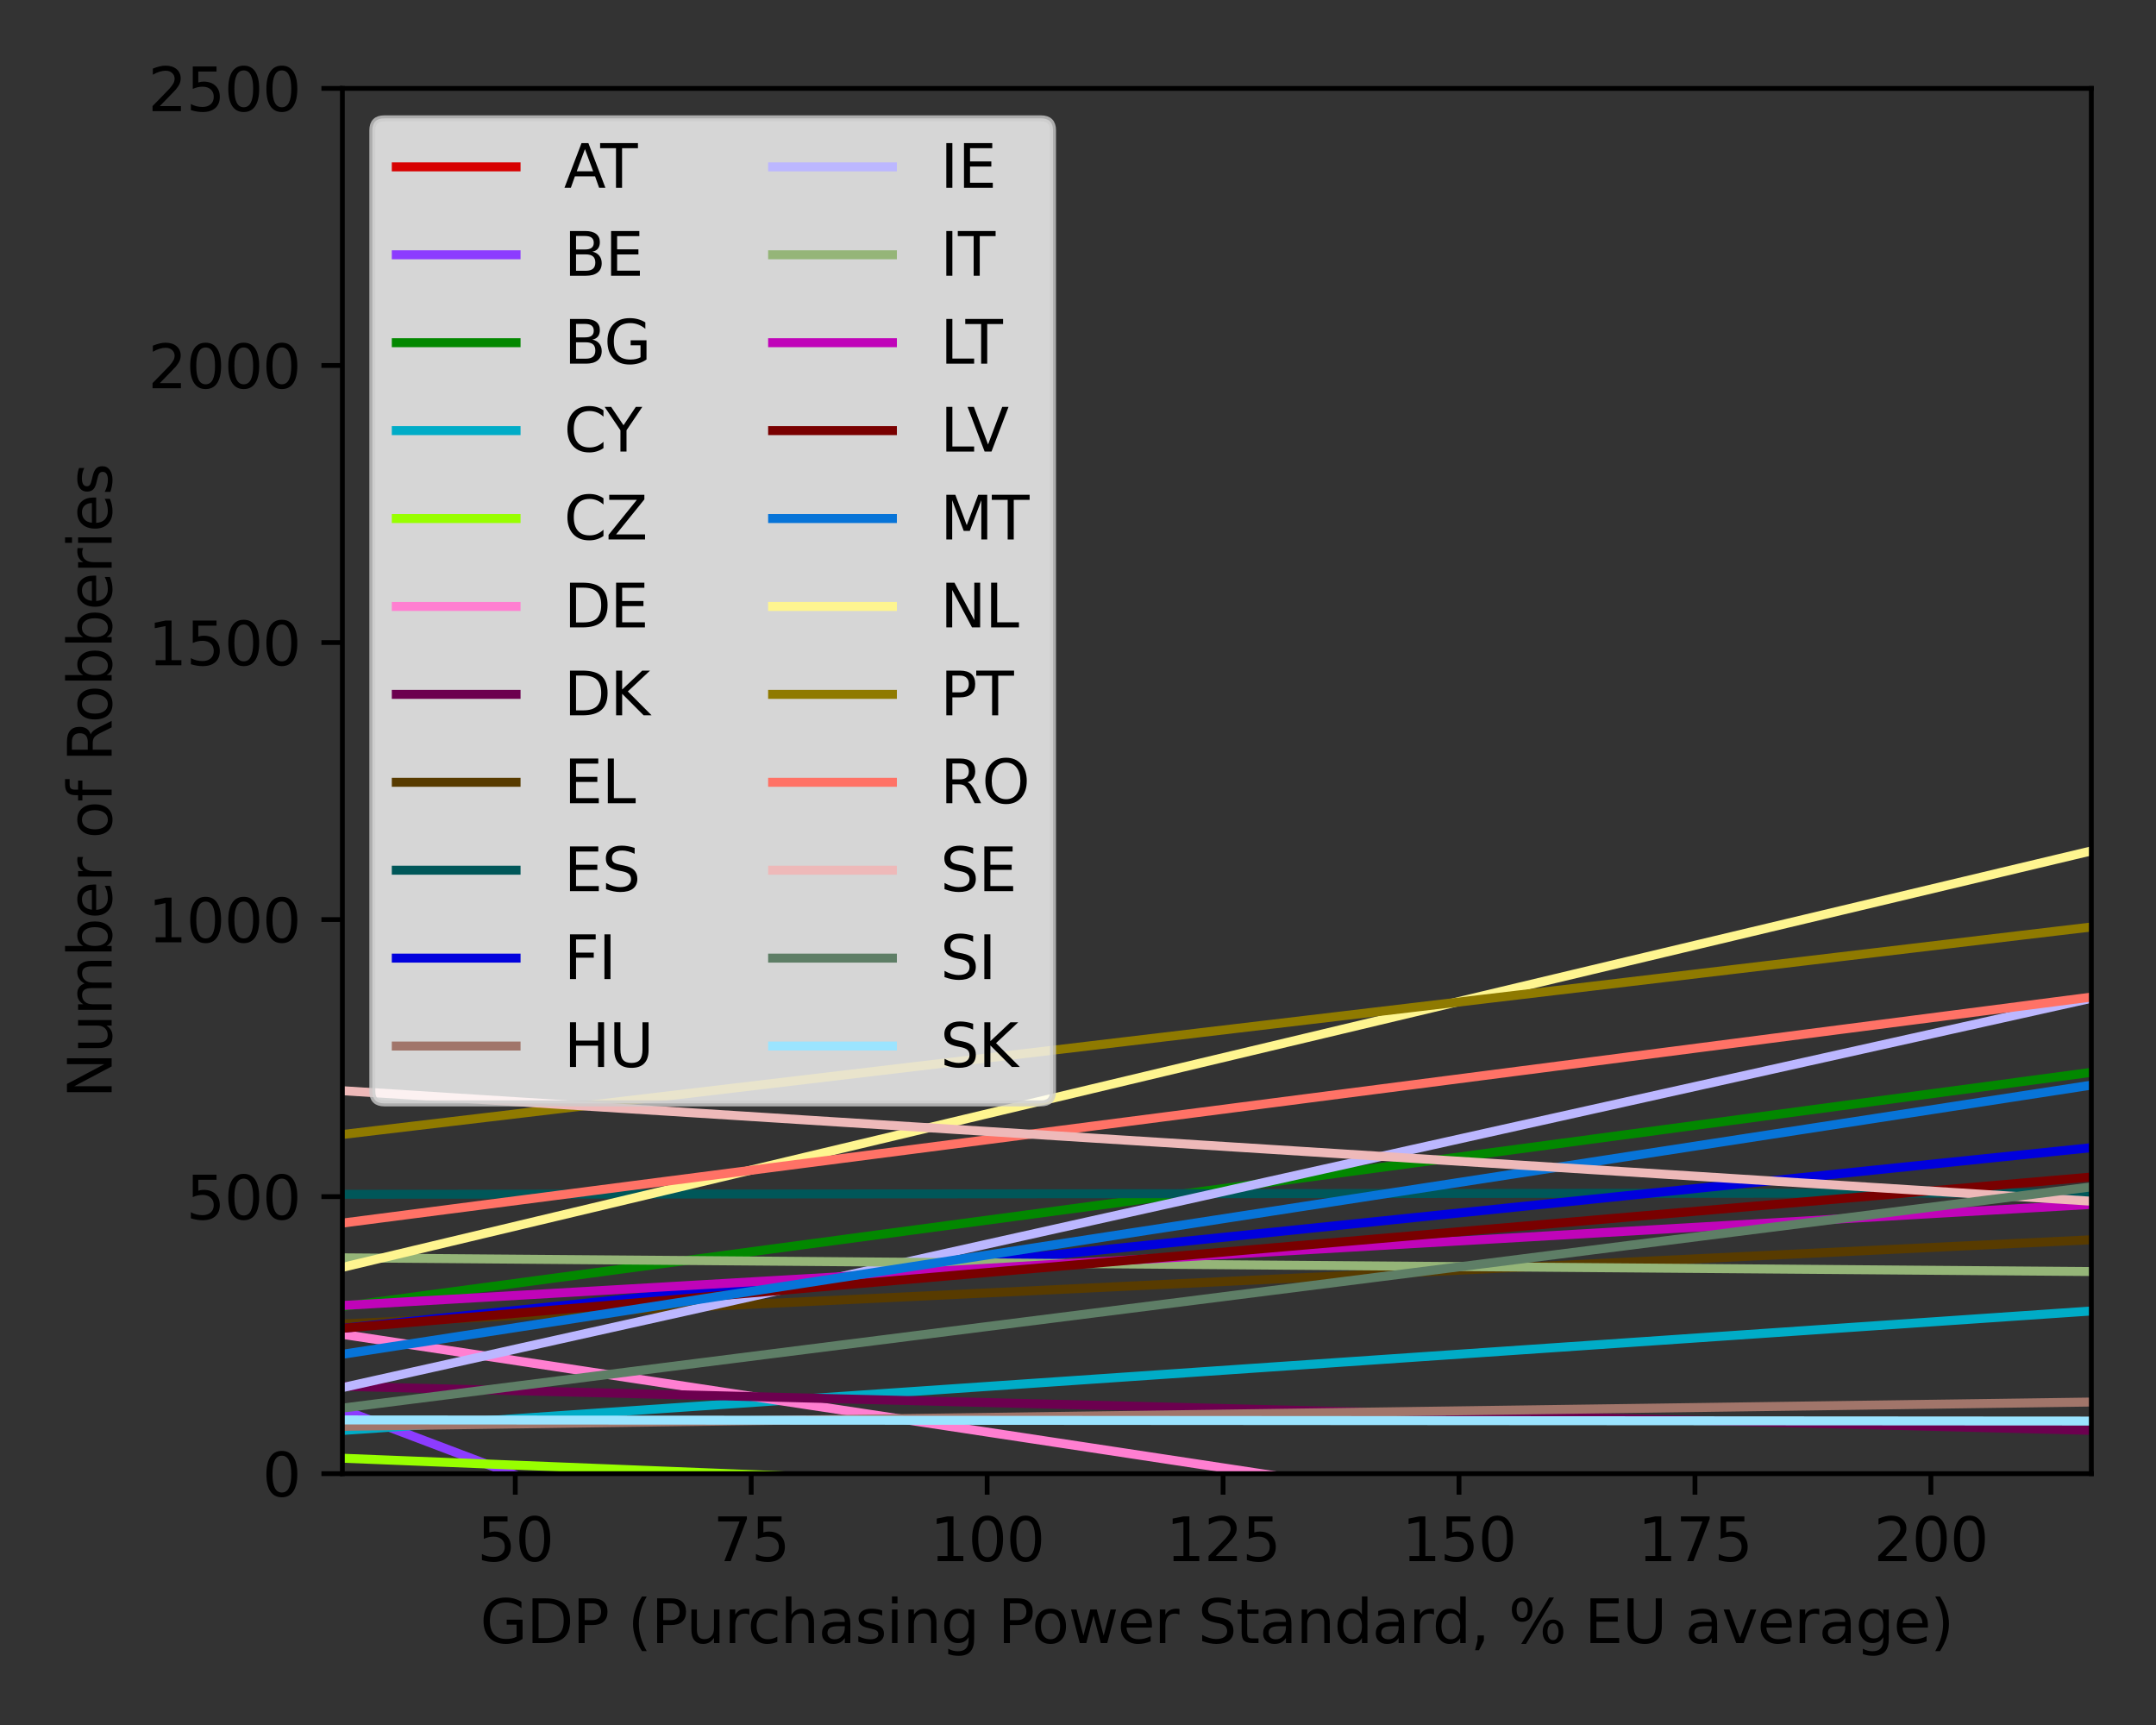 <?xml version="1.0" encoding="utf-8" standalone="no"?>
<!DOCTYPE svg PUBLIC "-//W3C//DTD SVG 1.1//EN"
  "http://www.w3.org/Graphics/SVG/1.1/DTD/svg11.dtd">
<svg xmlns:xlink="http://www.w3.org/1999/xlink" width="360pt" height="288pt" viewBox="0 0 360 288" xmlns="http://www.w3.org/2000/svg" version="1.1">
 <rect x="0" y="0" width="360" height="288" fill="#333333" stroke="none"/>
 <defs>
  <style type="text/css">*{stroke-linejoin: round; stroke-linecap: butt}</style>
 </defs>
 <g id="figure_1">
  <g id="patch_1">
   <path d="M 0 288 
L 360 288 
L 360 0 
L 0 0 
L 0 288 
z
" style="fill: none"/>
  </g>
  <g id="axes_1">
   <g id="patch_2">
    <path d="M 57.17 246.04 
L 349.2 246.04 
L 349.2 14.76 
L 57.17 14.76 
L 57.17 246.04 
z
" style="fill: none"/>
   </g>
   <g id="matplotlib.axis_1">
    <g id="xtick_1">
     <g id="line2d_1">
      <defs>
       <path id="mcbae42f9c9" d="M 0 0 
L 0 3.5 
" style="stroke: #000000; stroke-width: 0.8"/>
      </defs>
      <g>
       <use xlink:href="#mcbae42f9c9" x="86.039" y="246.04" style="stroke: #000000; stroke-width: 0.8"/>
      </g>
     </g>
     <g id="text_1">
      <!-- 50 -->
      <g transform="translate(79.676 260.638)scale(0.1 -0.1)">
       <defs>
        <path id="DejaVuSans-35" d="M 691 4666 
L 3169 4666 
L 3169 4134 
L 1269 4134 
L 1269 2991 
Q 1406 3038 1543 3061 
Q 1681 3084 1819 3084 
Q 2600 3084 3056 2656 
Q 3513 2228 3513 1497 
Q 3513 744 3044 326 
Q 2575 -91 1722 -91 
Q 1428 -91 1123 -41 
Q 819 9 494 109 
L 494 744 
Q 775 591 1075 516 
Q 1375 441 1709 441 
Q 2250 441 2565 725 
Q 2881 1009 2881 1497 
Q 2881 1984 2565 2268 
Q 2250 2553 1709 2553 
Q 1456 2553 1204 2497 
Q 953 2441 691 2322 
L 691 4666 
z
" transform="scale(0.016)"/>
        <path id="DejaVuSans-30" d="M 2034 4250 
Q 1547 4250 1301 3770 
Q 1056 3291 1056 2328 
Q 1056 1369 1301 889 
Q 1547 409 2034 409 
Q 2525 409 2770 889 
Q 3016 1369 3016 2328 
Q 3016 3291 2770 3770 
Q 2525 4250 2034 4250 
z
M 2034 4750 
Q 2819 4750 3233 4129 
Q 3647 3509 3647 2328 
Q 3647 1150 3233 529 
Q 2819 -91 2034 -91 
Q 1250 -91 836 529 
Q 422 1150 422 2328 
Q 422 3509 836 4129 
Q 1250 4750 2034 4750 
z
" transform="scale(0.016)"/>
       </defs>
       <use xlink:href="#DejaVuSans-35"/>
       <use xlink:href="#DejaVuSans-30" x="63.623"/>
      </g>
     </g>
    </g>
    <g id="xtick_2">
     <g id="line2d_2">
      <g>
       <use xlink:href="#mcbae42f9c9" x="125.434" y="246.04" style="stroke: #000000; stroke-width: 0.8"/>
      </g>
     </g>
     <g id="text_2">
      <!-- 75 -->
      <g transform="translate(119.072 260.638)scale(0.1 -0.1)">
       <defs>
        <path id="DejaVuSans-37" d="M 525 4666 
L 3525 4666 
L 3525 4397 
L 1831 0 
L 1172 0 
L 2766 4134 
L 525 4134 
L 525 4666 
z
" transform="scale(0.016)"/>
       </defs>
       <use xlink:href="#DejaVuSans-37"/>
       <use xlink:href="#DejaVuSans-35" x="63.623"/>
      </g>
     </g>
    </g>
    <g id="xtick_3">
     <g id="line2d_3">
      <g>
       <use xlink:href="#mcbae42f9c9" x="164.83" y="246.04" style="stroke: #000000; stroke-width: 0.8"/>
      </g>
     </g>
     <g id="text_3">
      <!-- 100 -->
      <g transform="translate(155.286 260.638)scale(0.1 -0.1)">
       <defs>
        <path id="DejaVuSans-31" d="M 794 531 
L 1825 531 
L 1825 4091 
L 703 3866 
L 703 4441 
L 1819 4666 
L 2450 4666 
L 2450 531 
L 3481 531 
L 3481 0 
L 794 0 
L 794 531 
z
" transform="scale(0.016)"/>
       </defs>
       <use xlink:href="#DejaVuSans-31"/>
       <use xlink:href="#DejaVuSans-30" x="63.623"/>
       <use xlink:href="#DejaVuSans-30" x="127.246"/>
      </g>
     </g>
    </g>
    <g id="xtick_4">
     <g id="line2d_4">
      <g>
       <use xlink:href="#mcbae42f9c9" x="204.225" y="246.04" style="stroke: #000000; stroke-width: 0.8"/>
      </g>
     </g>
     <g id="text_4">
      <!-- 125 -->
      <g transform="translate(194.681 260.638)scale(0.1 -0.1)">
       <defs>
        <path id="DejaVuSans-32" d="M 1228 531 
L 3431 531 
L 3431 0 
L 469 0 
L 469 531 
Q 828 903 1448 1529 
Q 2069 2156 2228 2338 
Q 2531 2678 2651 2914 
Q 2772 3150 2772 3378 
Q 2772 3750 2511 3984 
Q 2250 4219 1831 4219 
Q 1534 4219 1204 4116 
Q 875 4013 500 3803 
L 500 4441 
Q 881 4594 1212 4672 
Q 1544 4750 1819 4750 
Q 2544 4750 2975 4387 
Q 3406 4025 3406 3419 
Q 3406 3131 3298 2873 
Q 3191 2616 2906 2266 
Q 2828 2175 2409 1742 
Q 1991 1309 1228 531 
z
" transform="scale(0.016)"/>
       </defs>
       <use xlink:href="#DejaVuSans-31"/>
       <use xlink:href="#DejaVuSans-32" x="63.623"/>
       <use xlink:href="#DejaVuSans-35" x="127.246"/>
      </g>
     </g>
    </g>
    <g id="xtick_5">
     <g id="line2d_5">
      <g>
       <use xlink:href="#mcbae42f9c9" x="243.62" y="246.04" style="stroke: #000000; stroke-width: 0.8"/>
      </g>
     </g>
     <g id="text_5">
      <!-- 150 -->
      <g transform="translate(234.077 260.638)scale(0.1 -0.1)">
       <use xlink:href="#DejaVuSans-31"/>
       <use xlink:href="#DejaVuSans-35" x="63.623"/>
       <use xlink:href="#DejaVuSans-30" x="127.246"/>
      </g>
     </g>
    </g>
    <g id="xtick_6">
     <g id="line2d_6">
      <g>
       <use xlink:href="#mcbae42f9c9" x="283.016" y="246.04" style="stroke: #000000; stroke-width: 0.8"/>
      </g>
     </g>
     <g id="text_6">
      <!-- 175 -->
      <g transform="translate(273.472 260.638)scale(0.1 -0.1)">
       <use xlink:href="#DejaVuSans-31"/>
       <use xlink:href="#DejaVuSans-37" x="63.623"/>
       <use xlink:href="#DejaVuSans-35" x="127.246"/>
      </g>
     </g>
    </g>
    <g id="xtick_7">
     <g id="line2d_7">
      <g>
       <use xlink:href="#mcbae42f9c9" x="322.411" y="246.04" style="stroke: #000000; stroke-width: 0.8"/>
      </g>
     </g>
     <g id="text_7">
      <!-- 200 -->
      <g transform="translate(312.867 260.638)scale(0.1 -0.1)">
       <use xlink:href="#DejaVuSans-32"/>
       <use xlink:href="#DejaVuSans-30" x="63.623"/>
       <use xlink:href="#DejaVuSans-30" x="127.246"/>
      </g>
     </g>
    </g>
    <g id="text_8">
     <!-- GDP (Purchasing Power Standard, % EU average) -->
     <g transform="translate(80.162 274.317)scale(0.1 -0.1)">
      <defs>
       <path id="DejaVuSans-47" d="M 3809 666 
L 3809 1919 
L 2778 1919 
L 2778 2438 
L 4434 2438 
L 4434 434 
Q 4069 175 3628 42 
Q 3188 -91 2688 -91 
Q 1594 -91 976 548 
Q 359 1188 359 2328 
Q 359 3472 976 4111 
Q 1594 4750 2688 4750 
Q 3144 4750 3555 4637 
Q 3966 4525 4313 4306 
L 4313 3634 
Q 3963 3931 3569 4081 
Q 3175 4231 2741 4231 
Q 1884 4231 1454 3753 
Q 1025 3275 1025 2328 
Q 1025 1384 1454 906 
Q 1884 428 2741 428 
Q 3075 428 3337 486 
Q 3600 544 3809 666 
z
" transform="scale(0.016)"/>
       <path id="DejaVuSans-44" d="M 1259 4147 
L 1259 519 
L 2022 519 
Q 2988 519 3436 956 
Q 3884 1394 3884 2338 
Q 3884 3275 3436 3711 
Q 2988 4147 2022 4147 
L 1259 4147 
z
M 628 4666 
L 1925 4666 
Q 3281 4666 3915 4102 
Q 4550 3538 4550 2338 
Q 4550 1131 3912 565 
Q 3275 0 1925 0 
L 628 0 
L 628 4666 
z
" transform="scale(0.016)"/>
       <path id="DejaVuSans-50" d="M 1259 4147 
L 1259 2394 
L 2053 2394 
Q 2494 2394 2734 2622 
Q 2975 2850 2975 3272 
Q 2975 3691 2734 3919 
Q 2494 4147 2053 4147 
L 1259 4147 
z
M 628 4666 
L 2053 4666 
Q 2838 4666 3239 4311 
Q 3641 3956 3641 3272 
Q 3641 2581 3239 2228 
Q 2838 1875 2053 1875 
L 1259 1875 
L 1259 0 
L 628 0 
L 628 4666 
z
" transform="scale(0.016)"/>
       <path id="DejaVuSans-20" transform="scale(0.016)"/>
       <path id="DejaVuSans-28" d="M 1984 4856 
Q 1566 4138 1362 3434 
Q 1159 2731 1159 2009 
Q 1159 1288 1364 580 
Q 1569 -128 1984 -844 
L 1484 -844 
Q 1016 -109 783 600 
Q 550 1309 550 2009 
Q 550 2706 781 3412 
Q 1013 4119 1484 4856 
L 1984 4856 
z
" transform="scale(0.016)"/>
       <path id="DejaVuSans-75" d="M 544 1381 
L 544 3500 
L 1119 3500 
L 1119 1403 
Q 1119 906 1312 657 
Q 1506 409 1894 409 
Q 2359 409 2629 706 
Q 2900 1003 2900 1516 
L 2900 3500 
L 3475 3500 
L 3475 0 
L 2900 0 
L 2900 538 
Q 2691 219 2414 64 
Q 2138 -91 1772 -91 
Q 1169 -91 856 284 
Q 544 659 544 1381 
z
M 1991 3584 
L 1991 3584 
z
" transform="scale(0.016)"/>
       <path id="DejaVuSans-72" d="M 2631 2963 
Q 2534 3019 2420 3045 
Q 2306 3072 2169 3072 
Q 1681 3072 1420 2755 
Q 1159 2438 1159 1844 
L 1159 0 
L 581 0 
L 581 3500 
L 1159 3500 
L 1159 2956 
Q 1341 3275 1631 3429 
Q 1922 3584 2338 3584 
Q 2397 3584 2469 3576 
Q 2541 3569 2628 3553 
L 2631 2963 
z
" transform="scale(0.016)"/>
       <path id="DejaVuSans-63" d="M 3122 3366 
L 3122 2828 
Q 2878 2963 2633 3030 
Q 2388 3097 2138 3097 
Q 1578 3097 1268 2742 
Q 959 2388 959 1747 
Q 959 1106 1268 751 
Q 1578 397 2138 397 
Q 2388 397 2633 464 
Q 2878 531 3122 666 
L 3122 134 
Q 2881 22 2623 -34 
Q 2366 -91 2075 -91 
Q 1284 -91 818 406 
Q 353 903 353 1747 
Q 353 2603 823 3093 
Q 1294 3584 2113 3584 
Q 2378 3584 2631 3529 
Q 2884 3475 3122 3366 
z
" transform="scale(0.016)"/>
       <path id="DejaVuSans-68" d="M 3513 2113 
L 3513 0 
L 2938 0 
L 2938 2094 
Q 2938 2591 2744 2837 
Q 2550 3084 2163 3084 
Q 1697 3084 1428 2787 
Q 1159 2491 1159 1978 
L 1159 0 
L 581 0 
L 581 4863 
L 1159 4863 
L 1159 2956 
Q 1366 3272 1645 3428 
Q 1925 3584 2291 3584 
Q 2894 3584 3203 3211 
Q 3513 2838 3513 2113 
z
" transform="scale(0.016)"/>
       <path id="DejaVuSans-61" d="M 2194 1759 
Q 1497 1759 1228 1600 
Q 959 1441 959 1056 
Q 959 750 1161 570 
Q 1363 391 1709 391 
Q 2188 391 2477 730 
Q 2766 1069 2766 1631 
L 2766 1759 
L 2194 1759 
z
M 3341 1997 
L 3341 0 
L 2766 0 
L 2766 531 
Q 2569 213 2275 61 
Q 1981 -91 1556 -91 
Q 1019 -91 701 211 
Q 384 513 384 1019 
Q 384 1609 779 1909 
Q 1175 2209 1959 2209 
L 2766 2209 
L 2766 2266 
Q 2766 2663 2505 2880 
Q 2244 3097 1772 3097 
Q 1472 3097 1187 3025 
Q 903 2953 641 2809 
L 641 3341 
Q 956 3463 1253 3523 
Q 1550 3584 1831 3584 
Q 2591 3584 2966 3190 
Q 3341 2797 3341 1997 
z
" transform="scale(0.016)"/>
       <path id="DejaVuSans-73" d="M 2834 3397 
L 2834 2853 
Q 2591 2978 2328 3040 
Q 2066 3103 1784 3103 
Q 1356 3103 1142 2972 
Q 928 2841 928 2578 
Q 928 2378 1081 2264 
Q 1234 2150 1697 2047 
L 1894 2003 
Q 2506 1872 2764 1633 
Q 3022 1394 3022 966 
Q 3022 478 2636 193 
Q 2250 -91 1575 -91 
Q 1294 -91 989 -36 
Q 684 19 347 128 
L 347 722 
Q 666 556 975 473 
Q 1284 391 1588 391 
Q 1994 391 2212 530 
Q 2431 669 2431 922 
Q 2431 1156 2273 1281 
Q 2116 1406 1581 1522 
L 1381 1569 
Q 847 1681 609 1914 
Q 372 2147 372 2553 
Q 372 3047 722 3315 
Q 1072 3584 1716 3584 
Q 2034 3584 2315 3537 
Q 2597 3491 2834 3397 
z
" transform="scale(0.016)"/>
       <path id="DejaVuSans-69" d="M 603 3500 
L 1178 3500 
L 1178 0 
L 603 0 
L 603 3500 
z
M 603 4863 
L 1178 4863 
L 1178 4134 
L 603 4134 
L 603 4863 
z
" transform="scale(0.016)"/>
       <path id="DejaVuSans-6e" d="M 3513 2113 
L 3513 0 
L 2938 0 
L 2938 2094 
Q 2938 2591 2744 2837 
Q 2550 3084 2163 3084 
Q 1697 3084 1428 2787 
Q 1159 2491 1159 1978 
L 1159 0 
L 581 0 
L 581 3500 
L 1159 3500 
L 1159 2956 
Q 1366 3272 1645 3428 
Q 1925 3584 2291 3584 
Q 2894 3584 3203 3211 
Q 3513 2838 3513 2113 
z
" transform="scale(0.016)"/>
       <path id="DejaVuSans-67" d="M 2906 1791 
Q 2906 2416 2648 2759 
Q 2391 3103 1925 3103 
Q 1463 3103 1205 2759 
Q 947 2416 947 1791 
Q 947 1169 1205 825 
Q 1463 481 1925 481 
Q 2391 481 2648 825 
Q 2906 1169 2906 1791 
z
M 3481 434 
Q 3481 -459 3084 -895 
Q 2688 -1331 1869 -1331 
Q 1566 -1331 1297 -1286 
Q 1028 -1241 775 -1147 
L 775 -588 
Q 1028 -725 1275 -790 
Q 1522 -856 1778 -856 
Q 2344 -856 2625 -561 
Q 2906 -266 2906 331 
L 2906 616 
Q 2728 306 2450 153 
Q 2172 0 1784 0 
Q 1141 0 747 490 
Q 353 981 353 1791 
Q 353 2603 747 3093 
Q 1141 3584 1784 3584 
Q 2172 3584 2450 3431 
Q 2728 3278 2906 2969 
L 2906 3500 
L 3481 3500 
L 3481 434 
z
" transform="scale(0.016)"/>
       <path id="DejaVuSans-6f" d="M 1959 3097 
Q 1497 3097 1228 2736 
Q 959 2375 959 1747 
Q 959 1119 1226 758 
Q 1494 397 1959 397 
Q 2419 397 2687 759 
Q 2956 1122 2956 1747 
Q 2956 2369 2687 2733 
Q 2419 3097 1959 3097 
z
M 1959 3584 
Q 2709 3584 3137 3096 
Q 3566 2609 3566 1747 
Q 3566 888 3137 398 
Q 2709 -91 1959 -91 
Q 1206 -91 779 398 
Q 353 888 353 1747 
Q 353 2609 779 3096 
Q 1206 3584 1959 3584 
z
" transform="scale(0.016)"/>
       <path id="DejaVuSans-77" d="M 269 3500 
L 844 3500 
L 1563 769 
L 2278 3500 
L 2956 3500 
L 3675 769 
L 4391 3500 
L 4966 3500 
L 4050 0 
L 3372 0 
L 2619 2869 
L 1863 0 
L 1184 0 
L 269 3500 
z
" transform="scale(0.016)"/>
       <path id="DejaVuSans-65" d="M 3597 1894 
L 3597 1613 
L 953 1613 
Q 991 1019 1311 708 
Q 1631 397 2203 397 
Q 2534 397 2845 478 
Q 3156 559 3463 722 
L 3463 178 
Q 3153 47 2828 -22 
Q 2503 -91 2169 -91 
Q 1331 -91 842 396 
Q 353 884 353 1716 
Q 353 2575 817 3079 
Q 1281 3584 2069 3584 
Q 2775 3584 3186 3129 
Q 3597 2675 3597 1894 
z
M 3022 2063 
Q 3016 2534 2758 2815 
Q 2500 3097 2075 3097 
Q 1594 3097 1305 2825 
Q 1016 2553 972 2059 
L 3022 2063 
z
" transform="scale(0.016)"/>
       <path id="DejaVuSans-53" d="M 3425 4513 
L 3425 3897 
Q 3066 4069 2747 4153 
Q 2428 4238 2131 4238 
Q 1616 4238 1336 4038 
Q 1056 3838 1056 3469 
Q 1056 3159 1242 3001 
Q 1428 2844 1947 2747 
L 2328 2669 
Q 3034 2534 3370 2195 
Q 3706 1856 3706 1288 
Q 3706 609 3251 259 
Q 2797 -91 1919 -91 
Q 1588 -91 1214 -16 
Q 841 59 441 206 
L 441 856 
Q 825 641 1194 531 
Q 1563 422 1919 422 
Q 2459 422 2753 634 
Q 3047 847 3047 1241 
Q 3047 1584 2836 1778 
Q 2625 1972 2144 2069 
L 1759 2144 
Q 1053 2284 737 2584 
Q 422 2884 422 3419 
Q 422 4038 858 4394 
Q 1294 4750 2059 4750 
Q 2388 4750 2728 4690 
Q 3069 4631 3425 4513 
z
" transform="scale(0.016)"/>
       <path id="DejaVuSans-74" d="M 1172 4494 
L 1172 3500 
L 2356 3500 
L 2356 3053 
L 1172 3053 
L 1172 1153 
Q 1172 725 1289 603 
Q 1406 481 1766 481 
L 2356 481 
L 2356 0 
L 1766 0 
Q 1100 0 847 248 
Q 594 497 594 1153 
L 594 3053 
L 172 3053 
L 172 3500 
L 594 3500 
L 594 4494 
L 1172 4494 
z
" transform="scale(0.016)"/>
       <path id="DejaVuSans-64" d="M 2906 2969 
L 2906 4863 
L 3481 4863 
L 3481 0 
L 2906 0 
L 2906 525 
Q 2725 213 2448 61 
Q 2172 -91 1784 -91 
Q 1150 -91 751 415 
Q 353 922 353 1747 
Q 353 2572 751 3078 
Q 1150 3584 1784 3584 
Q 2172 3584 2448 3432 
Q 2725 3281 2906 2969 
z
M 947 1747 
Q 947 1113 1208 752 
Q 1469 391 1925 391 
Q 2381 391 2643 752 
Q 2906 1113 2906 1747 
Q 2906 2381 2643 2742 
Q 2381 3103 1925 3103 
Q 1469 3103 1208 2742 
Q 947 2381 947 1747 
z
" transform="scale(0.016)"/>
       <path id="DejaVuSans-2c" d="M 750 794 
L 1409 794 
L 1409 256 
L 897 -744 
L 494 -744 
L 750 256 
L 750 794 
z
" transform="scale(0.016)"/>
       <path id="DejaVuSans-25" d="M 4653 2053 
Q 4381 2053 4226 1822 
Q 4072 1591 4072 1178 
Q 4072 772 4226 539 
Q 4381 306 4653 306 
Q 4919 306 5073 539 
Q 5228 772 5228 1178 
Q 5228 1588 5073 1820 
Q 4919 2053 4653 2053 
z
M 4653 2450 
Q 5147 2450 5437 2106 
Q 5728 1763 5728 1178 
Q 5728 594 5436 251 
Q 5144 -91 4653 -91 
Q 4153 -91 3862 251 
Q 3572 594 3572 1178 
Q 3572 1766 3864 2108 
Q 4156 2450 4653 2450 
z
M 1428 4353 
Q 1159 4353 1004 4120 
Q 850 3888 850 3481 
Q 850 3069 1003 2837 
Q 1156 2606 1428 2606 
Q 1700 2606 1854 2837 
Q 2009 3069 2009 3481 
Q 2009 3884 1853 4118 
Q 1697 4353 1428 4353 
z
M 4250 4750 
L 4750 4750 
L 1831 -91 
L 1331 -91 
L 4250 4750 
z
M 1428 4750 
Q 1922 4750 2215 4408 
Q 2509 4066 2509 3481 
Q 2509 2891 2217 2550 
Q 1925 2209 1428 2209 
Q 931 2209 642 2551 
Q 353 2894 353 3481 
Q 353 4063 643 4406 
Q 934 4750 1428 4750 
z
" transform="scale(0.016)"/>
       <path id="DejaVuSans-45" d="M 628 4666 
L 3578 4666 
L 3578 4134 
L 1259 4134 
L 1259 2753 
L 3481 2753 
L 3481 2222 
L 1259 2222 
L 1259 531 
L 3634 531 
L 3634 0 
L 628 0 
L 628 4666 
z
" transform="scale(0.016)"/>
       <path id="DejaVuSans-55" d="M 556 4666 
L 1191 4666 
L 1191 1831 
Q 1191 1081 1462 751 
Q 1734 422 2344 422 
Q 2950 422 3222 751 
Q 3494 1081 3494 1831 
L 3494 4666 
L 4128 4666 
L 4128 1753 
Q 4128 841 3676 375 
Q 3225 -91 2344 -91 
Q 1459 -91 1007 375 
Q 556 841 556 1753 
L 556 4666 
z
" transform="scale(0.016)"/>
       <path id="DejaVuSans-76" d="M 191 3500 
L 800 3500 
L 1894 563 
L 2988 3500 
L 3597 3500 
L 2284 0 
L 1503 0 
L 191 3500 
z
" transform="scale(0.016)"/>
       <path id="DejaVuSans-29" d="M 513 4856 
L 1013 4856 
Q 1481 4119 1714 3412 
Q 1947 2706 1947 2009 
Q 1947 1309 1714 600 
Q 1481 -109 1013 -844 
L 513 -844 
Q 928 -128 1133 580 
Q 1338 1288 1338 2009 
Q 1338 2731 1133 3434 
Q 928 4138 513 4856 
z
" transform="scale(0.016)"/>
      </defs>
      <use xlink:href="#DejaVuSans-47"/>
      <use xlink:href="#DejaVuSans-44" x="77.49"/>
      <use xlink:href="#DejaVuSans-50" x="154.492"/>
      <use xlink:href="#DejaVuSans-20" x="214.795"/>
      <use xlink:href="#DejaVuSans-28" x="246.582"/>
      <use xlink:href="#DejaVuSans-50" x="285.596"/>
      <use xlink:href="#DejaVuSans-75" x="344.148"/>
      <use xlink:href="#DejaVuSans-72" x="407.527"/>
      <use xlink:href="#DejaVuSans-63" x="446.391"/>
      <use xlink:href="#DejaVuSans-68" x="501.371"/>
      <use xlink:href="#DejaVuSans-61" x="564.75"/>
      <use xlink:href="#DejaVuSans-73" x="626.029"/>
      <use xlink:href="#DejaVuSans-69" x="678.129"/>
      <use xlink:href="#DejaVuSans-6e" x="705.912"/>
      <use xlink:href="#DejaVuSans-67" x="769.291"/>
      <use xlink:href="#DejaVuSans-20" x="832.768"/>
      <use xlink:href="#DejaVuSans-50" x="864.555"/>
      <use xlink:href="#DejaVuSans-6f" x="921.232"/>
      <use xlink:href="#DejaVuSans-77" x="982.414"/>
      <use xlink:href="#DejaVuSans-65" x="1064.201"/>
      <use xlink:href="#DejaVuSans-72" x="1125.725"/>
      <use xlink:href="#DejaVuSans-20" x="1166.838"/>
      <use xlink:href="#DejaVuSans-53" x="1198.625"/>
      <use xlink:href="#DejaVuSans-74" x="1262.102"/>
      <use xlink:href="#DejaVuSans-61" x="1301.311"/>
      <use xlink:href="#DejaVuSans-6e" x="1362.59"/>
      <use xlink:href="#DejaVuSans-64" x="1425.969"/>
      <use xlink:href="#DejaVuSans-61" x="1489.445"/>
      <use xlink:href="#DejaVuSans-72" x="1550.725"/>
      <use xlink:href="#DejaVuSans-64" x="1590.088"/>
      <use xlink:href="#DejaVuSans-2c" x="1653.564"/>
      <use xlink:href="#DejaVuSans-20" x="1685.352"/>
      <use xlink:href="#DejaVuSans-25" x="1717.139"/>
      <use xlink:href="#DejaVuSans-20" x="1812.158"/>
      <use xlink:href="#DejaVuSans-45" x="1843.945"/>
      <use xlink:href="#DejaVuSans-55" x="1907.129"/>
      <use xlink:href="#DejaVuSans-20" x="1980.322"/>
      <use xlink:href="#DejaVuSans-61" x="2012.109"/>
      <use xlink:href="#DejaVuSans-76" x="2073.389"/>
      <use xlink:href="#DejaVuSans-65" x="2132.568"/>
      <use xlink:href="#DejaVuSans-72" x="2194.092"/>
      <use xlink:href="#DejaVuSans-61" x="2235.205"/>
      <use xlink:href="#DejaVuSans-67" x="2296.484"/>
      <use xlink:href="#DejaVuSans-65" x="2359.961"/>
      <use xlink:href="#DejaVuSans-29" x="2421.484"/>
     </g>
    </g>
   </g>
   <g id="matplotlib.axis_2">
    <g id="ytick_1">
     <g id="line2d_8">
      <defs>
       <path id="m96c9291c18" d="M 0 0 
L -3.5 0 
" style="stroke: #000000; stroke-width: 0.8"/>
      </defs>
      <g>
       <use xlink:href="#m96c9291c18" x="57.17" y="246.04" style="stroke: #000000; stroke-width: 0.8"/>
      </g>
     </g>
     <g id="text_9">
      <!-- 0 -->
      <g transform="translate(43.807 249.839)scale(0.1 -0.1)">
       <use xlink:href="#DejaVuSans-30"/>
      </g>
     </g>
    </g>
    <g id="ytick_2">
     <g id="line2d_9">
      <g>
       <use xlink:href="#m96c9291c18" x="57.17" y="199.784" style="stroke: #000000; stroke-width: 0.8"/>
      </g>
     </g>
     <g id="text_10">
      <!-- 500 -->
      <g transform="translate(31.082 203.583)scale(0.1 -0.1)">
       <use xlink:href="#DejaVuSans-35"/>
       <use xlink:href="#DejaVuSans-30" x="63.623"/>
       <use xlink:href="#DejaVuSans-30" x="127.246"/>
      </g>
     </g>
    </g>
    <g id="ytick_3">
     <g id="line2d_10">
      <g>
       <use xlink:href="#m96c9291c18" x="57.17" y="153.528" style="stroke: #000000; stroke-width: 0.8"/>
      </g>
     </g>
     <g id="text_11">
      <!-- 1000 -->
      <g transform="translate(24.72 157.327)scale(0.1 -0.1)">
       <use xlink:href="#DejaVuSans-31"/>
       <use xlink:href="#DejaVuSans-30" x="63.623"/>
       <use xlink:href="#DejaVuSans-30" x="127.246"/>
       <use xlink:href="#DejaVuSans-30" x="190.869"/>
      </g>
     </g>
    </g>
    <g id="ytick_4">
     <g id="line2d_11">
      <g>
       <use xlink:href="#m96c9291c18" x="57.17" y="107.272" style="stroke: #000000; stroke-width: 0.8"/>
      </g>
     </g>
     <g id="text_12">
      <!-- 1500 -->
      <g transform="translate(24.72 111.071)scale(0.1 -0.1)">
       <use xlink:href="#DejaVuSans-31"/>
       <use xlink:href="#DejaVuSans-35" x="63.623"/>
       <use xlink:href="#DejaVuSans-30" x="127.246"/>
       <use xlink:href="#DejaVuSans-30" x="190.869"/>
      </g>
     </g>
    </g>
    <g id="ytick_5">
     <g id="line2d_12">
      <g>
       <use xlink:href="#m96c9291c18" x="57.17" y="61.016" style="stroke: #000000; stroke-width: 0.8"/>
      </g>
     </g>
     <g id="text_13">
      <!-- 2000 -->
      <g transform="translate(24.72 64.815)scale(0.1 -0.1)">
       <use xlink:href="#DejaVuSans-32"/>
       <use xlink:href="#DejaVuSans-30" x="63.623"/>
       <use xlink:href="#DejaVuSans-30" x="127.246"/>
       <use xlink:href="#DejaVuSans-30" x="190.869"/>
      </g>
     </g>
    </g>
    <g id="ytick_6">
     <g id="line2d_13">
      <g>
       <use xlink:href="#m96c9291c18" x="57.17" y="14.76" style="stroke: #000000; stroke-width: 0.8"/>
      </g>
     </g>
     <g id="text_14">
      <!-- 2500 -->
      <g transform="translate(24.72 18.559)scale(0.1 -0.1)">
       <use xlink:href="#DejaVuSans-32"/>
       <use xlink:href="#DejaVuSans-35" x="63.623"/>
       <use xlink:href="#DejaVuSans-30" x="127.246"/>
       <use xlink:href="#DejaVuSans-30" x="190.869"/>
      </g>
     </g>
    </g>
    <g id="text_15">
     <!-- Number of Robberies -->
     <g transform="translate(18.64 183.343)rotate(-90)scale(0.1 -0.1)">
      <defs>
       <path id="DejaVuSans-4e" d="M 628 4666 
L 1478 4666 
L 3547 763 
L 3547 4666 
L 4159 4666 
L 4159 0 
L 3309 0 
L 1241 3903 
L 1241 0 
L 628 0 
L 628 4666 
z
" transform="scale(0.016)"/>
       <path id="DejaVuSans-6d" d="M 3328 2828 
Q 3544 3216 3844 3400 
Q 4144 3584 4550 3584 
Q 5097 3584 5394 3201 
Q 5691 2819 5691 2113 
L 5691 0 
L 5113 0 
L 5113 2094 
Q 5113 2597 4934 2840 
Q 4756 3084 4391 3084 
Q 3944 3084 3684 2787 
Q 3425 2491 3425 1978 
L 3425 0 
L 2847 0 
L 2847 2094 
Q 2847 2600 2669 2842 
Q 2491 3084 2119 3084 
Q 1678 3084 1418 2786 
Q 1159 2488 1159 1978 
L 1159 0 
L 581 0 
L 581 3500 
L 1159 3500 
L 1159 2956 
Q 1356 3278 1631 3431 
Q 1906 3584 2284 3584 
Q 2666 3584 2933 3390 
Q 3200 3197 3328 2828 
z
" transform="scale(0.016)"/>
       <path id="DejaVuSans-62" d="M 3116 1747 
Q 3116 2381 2855 2742 
Q 2594 3103 2138 3103 
Q 1681 3103 1420 2742 
Q 1159 2381 1159 1747 
Q 1159 1113 1420 752 
Q 1681 391 2138 391 
Q 2594 391 2855 752 
Q 3116 1113 3116 1747 
z
M 1159 2969 
Q 1341 3281 1617 3432 
Q 1894 3584 2278 3584 
Q 2916 3584 3314 3078 
Q 3713 2572 3713 1747 
Q 3713 922 3314 415 
Q 2916 -91 2278 -91 
Q 1894 -91 1617 61 
Q 1341 213 1159 525 
L 1159 0 
L 581 0 
L 581 4863 
L 1159 4863 
L 1159 2969 
z
" transform="scale(0.016)"/>
       <path id="DejaVuSans-66" d="M 2375 4863 
L 2375 4384 
L 1825 4384 
Q 1516 4384 1395 4259 
Q 1275 4134 1275 3809 
L 1275 3500 
L 2222 3500 
L 2222 3053 
L 1275 3053 
L 1275 0 
L 697 0 
L 697 3053 
L 147 3053 
L 147 3500 
L 697 3500 
L 697 3744 
Q 697 4328 969 4595 
Q 1241 4863 1831 4863 
L 2375 4863 
z
" transform="scale(0.016)"/>
       <path id="DejaVuSans-52" d="M 2841 2188 
Q 3044 2119 3236 1894 
Q 3428 1669 3622 1275 
L 4263 0 
L 3584 0 
L 2988 1197 
Q 2756 1666 2539 1819 
Q 2322 1972 1947 1972 
L 1259 1972 
L 1259 0 
L 628 0 
L 628 4666 
L 2053 4666 
Q 2853 4666 3247 4331 
Q 3641 3997 3641 3322 
Q 3641 2881 3436 2590 
Q 3231 2300 2841 2188 
z
M 1259 4147 
L 1259 2491 
L 2053 2491 
Q 2509 2491 2742 2702 
Q 2975 2913 2975 3322 
Q 2975 3731 2742 3939 
Q 2509 4147 2053 4147 
L 1259 4147 
z
" transform="scale(0.016)"/>
      </defs>
      <use xlink:href="#DejaVuSans-4e"/>
      <use xlink:href="#DejaVuSans-75" x="74.805"/>
      <use xlink:href="#DejaVuSans-6d" x="138.184"/>
      <use xlink:href="#DejaVuSans-62" x="235.596"/>
      <use xlink:href="#DejaVuSans-65" x="299.072"/>
      <use xlink:href="#DejaVuSans-72" x="360.596"/>
      <use xlink:href="#DejaVuSans-20" x="401.709"/>
      <use xlink:href="#DejaVuSans-6f" x="433.496"/>
      <use xlink:href="#DejaVuSans-66" x="494.678"/>
      <use xlink:href="#DejaVuSans-20" x="529.883"/>
      <use xlink:href="#DejaVuSans-52" x="561.67"/>
      <use xlink:href="#DejaVuSans-6f" x="626.652"/>
      <use xlink:href="#DejaVuSans-62" x="687.834"/>
      <use xlink:href="#DejaVuSans-62" x="751.311"/>
      <use xlink:href="#DejaVuSans-65" x="814.787"/>
      <use xlink:href="#DejaVuSans-72" x="876.311"/>
      <use xlink:href="#DejaVuSans-69" x="917.424"/>
      <use xlink:href="#DejaVuSans-65" x="945.207"/>
      <use xlink:href="#DejaVuSans-73" x="1006.73"/>
     </g>
    </g>
   </g>
   <g id="line2d_14">
    <path d="M 57.17 267.767 
L 63.13 267.482 
L 69.09 267.197 
L 75.049 266.911 
L 81.009 266.626 
L 86.969 266.341 
L 92.929 266.056 
L 98.889 265.771 
L 104.848 265.485 
L 110.808 265.2 
L 116.768 264.915 
L 122.728 264.63 
L 128.688 264.345 
L 134.647 264.06 
L 140.607 263.774 
L 146.567 263.489 
L 152.527 263.204 
L 158.487 262.919 
L 164.446 262.634 
L 170.406 262.348 
L 176.366 262.063 
L 182.326 261.778 
L 188.286 261.493 
L 194.245 261.208 
L 200.205 260.923 
L 206.165 260.637 
L 212.125 260.352 
L 218.084 260.067 
L 224.044 259.782 
L 230.004 259.497 
L 235.964 259.211 
L 241.924 258.926 
L 247.883 258.641 
L 253.843 258.356 
L 259.803 258.071 
L 265.763 257.786 
L 271.723 257.5 
L 277.682 257.215 
L 283.642 256.93 
L 289.602 256.645 
L 295.562 256.36 
L 301.522 256.074 
L 307.481 255.789 
L 313.441 255.504 
L 319.401 255.219 
L 325.361 254.934 
L 331.321 254.648 
L 337.28 254.363 
L 343.24 254.078 
L 349.2 253.793 
" clip-path="url(#p7c37b41a06)" style="fill: none; stroke: #d70000; stroke-width: 1.5; stroke-linecap: square"/>
   </g>
   <g id="line2d_15">
    <path d="M 57.17 235.33 
L 63.13 237.587 
L 69.09 239.844 
L 75.049 242.1 
L 81.009 244.357 
L 86.969 246.614 
L 92.929 248.871 
L 98.889 251.127 
L 104.848 253.384 
L 110.808 255.641 
L 116.768 257.897 
L 122.728 260.154 
L 128.688 262.411 
L 134.647 264.668 
L 140.607 266.924 
L 146.567 269.181 
L 152.527 271.438 
L 158.487 273.695 
L 164.446 275.951 
L 170.406 278.208 
L 176.366 280.465 
L 182.326 282.722 
L 188.286 284.978 
L 194.245 287.235 
L 198.906 289 
" clip-path="url(#p7c37b41a06)" style="fill: none; stroke: #8c3cff; stroke-width: 1.5; stroke-linecap: square"/>
   </g>
   <g id="line2d_16">
    <path d="M 57.17 218.127 
L 63.13 217.329 
L 69.09 216.531 
L 75.049 215.734 
L 81.009 214.936 
L 86.969 214.138 
L 92.929 213.34 
L 98.889 212.542 
L 104.848 211.744 
L 110.808 210.946 
L 116.768 210.149 
L 122.728 209.351 
L 128.688 208.553 
L 134.647 207.755 
L 140.607 206.957 
L 146.567 206.159 
L 152.527 205.361 
L 158.487 204.564 
L 164.446 203.766 
L 170.406 202.968 
L 176.366 202.17 
L 182.326 201.372 
L 188.286 200.574 
L 194.245 199.777 
L 200.205 198.979 
L 206.165 198.181 
L 212.125 197.383 
L 218.084 196.585 
L 224.044 195.787 
L 230.004 194.989 
L 235.964 194.192 
L 241.924 193.394 
L 247.883 192.596 
L 253.843 191.798 
L 259.803 191 
L 265.763 190.202 
L 271.723 189.405 
L 277.682 188.607 
L 283.642 187.809 
L 289.602 187.011 
L 295.562 186.213 
L 301.522 185.415 
L 307.481 184.617 
L 313.441 183.82 
L 319.401 183.022 
L 325.361 182.224 
L 331.321 181.426 
L 337.28 180.628 
L 343.24 179.83 
L 349.2 179.032 
" clip-path="url(#p7c37b41a06)" style="fill: none; stroke: #028800; stroke-width: 1.5; stroke-linecap: square"/>
   </g>
   <g id="line2d_17">
    <path d="M 57.17 238.828 
L 63.13 238.421 
L 69.09 238.014 
L 75.049 237.607 
L 81.009 237.2 
L 86.969 236.793 
L 92.929 236.385 
L 98.889 235.978 
L 104.848 235.571 
L 110.808 235.164 
L 116.768 234.757 
L 122.728 234.35 
L 128.688 233.942 
L 134.647 233.535 
L 140.607 233.128 
L 146.567 232.721 
L 152.527 232.314 
L 158.487 231.907 
L 164.446 231.499 
L 170.406 231.092 
L 176.366 230.685 
L 182.326 230.278 
L 188.286 229.871 
L 194.245 229.464 
L 200.205 229.056 
L 206.165 228.649 
L 212.125 228.242 
L 218.084 227.835 
L 224.044 227.428 
L 230.004 227.021 
L 235.964 226.613 
L 241.924 226.206 
L 247.883 225.799 
L 253.843 225.392 
L 259.803 224.985 
L 265.763 224.578 
L 271.723 224.17 
L 277.682 223.763 
L 283.642 223.356 
L 289.602 222.949 
L 295.562 222.542 
L 301.522 222.135 
L 307.481 221.727 
L 313.441 221.32 
L 319.401 220.913 
L 325.361 220.506 
L 331.321 220.099 
L 337.28 219.692 
L 343.24 219.284 
L 349.2 218.877 
" clip-path="url(#p7c37b41a06)" style="fill: none; stroke: #00acc7; stroke-width: 1.5; stroke-linecap: square"/>
   </g>
   <g id="line2d_18">
    <path d="M 57.17 243.459 
L 63.13 243.697 
L 69.09 243.936 
L 75.049 244.174 
L 81.009 244.412 
L 86.969 244.651 
L 92.929 244.889 
L 98.889 245.127 
L 104.848 245.365 
L 110.808 245.604 
L 116.768 245.842 
L 122.728 246.08 
L 128.688 246.318 
L 134.647 246.557 
L 140.607 246.795 
L 146.567 247.033 
L 152.527 247.271 
L 158.487 247.51 
L 164.446 247.748 
L 170.406 247.986 
L 176.366 248.225 
L 182.326 248.463 
L 188.286 248.701 
L 194.245 248.939 
L 200.205 249.178 
L 206.165 249.416 
L 212.125 249.654 
L 218.084 249.892 
L 224.044 250.131 
L 230.004 250.369 
L 235.964 250.607 
L 241.924 250.846 
L 247.883 251.084 
L 253.843 251.322 
L 259.803 251.56 
L 265.763 251.799 
L 271.723 252.037 
L 277.682 252.275 
L 283.642 252.513 
L 289.602 252.752 
L 295.562 252.99 
L 301.522 253.228 
L 307.481 253.466 
L 313.441 253.705 
L 319.401 253.943 
L 325.361 254.181 
L 331.321 254.42 
L 337.28 254.658 
L 343.24 254.896 
L 349.2 255.134 
" clip-path="url(#p7c37b41a06)" style="fill: none; stroke: #98ff00; stroke-width: 1.5; stroke-linecap: square"/>
   </g>
   <g id="line2d_19">
    <path d="M 57.17 222.777 
L 63.13 223.68 
L 69.09 224.584 
L 75.049 225.487 
L 81.009 226.39 
L 86.969 227.294 
L 92.929 228.197 
L 98.889 229.1 
L 104.848 230.004 
L 110.808 230.907 
L 116.768 231.81 
L 122.728 232.714 
L 128.688 233.617 
L 134.647 234.52 
L 140.607 235.424 
L 146.567 236.327 
L 152.527 237.23 
L 158.487 238.134 
L 164.446 239.037 
L 170.406 239.94 
L 176.366 240.844 
L 182.326 241.747 
L 188.286 242.65 
L 194.245 243.554 
L 200.205 244.457 
L 206.165 245.36 
L 212.125 246.264 
L 218.084 247.167 
L 224.044 248.07 
L 230.004 248.974 
L 235.964 249.877 
L 241.924 250.78 
L 247.883 251.684 
L 253.843 252.587 
L 259.803 253.49 
L 265.763 254.394 
L 271.723 255.297 
L 277.682 256.2 
L 283.642 257.104 
L 289.602 258.007 
L 295.562 258.91 
L 301.522 259.814 
L 307.481 260.717 
L 313.441 261.62 
L 319.401 262.524 
L 325.361 263.427 
L 331.321 264.33 
L 337.28 265.234 
L 343.24 266.137 
L 349.2 267.04 
" clip-path="url(#p7c37b41a06)" style="fill: none; stroke: #ff7fd1; stroke-width: 1.5; stroke-linecap: square"/>
   </g>
   <g id="line2d_20">
    <path d="M 57.17 231.454 
L 63.13 231.604 
L 69.09 231.754 
L 75.049 231.904 
L 81.009 232.054 
L 86.969 232.204 
L 92.929 232.354 
L 98.889 232.504 
L 104.848 232.654 
L 110.808 232.804 
L 116.768 232.954 
L 122.728 233.104 
L 128.688 233.254 
L 134.647 233.404 
L 140.607 233.555 
L 146.567 233.705 
L 152.527 233.855 
L 158.487 234.005 
L 164.446 234.155 
L 170.406 234.305 
L 176.366 234.455 
L 182.326 234.605 
L 188.286 234.755 
L 194.245 234.905 
L 200.205 235.055 
L 206.165 235.205 
L 212.125 235.355 
L 218.084 235.505 
L 224.044 235.655 
L 230.004 235.805 
L 235.964 235.956 
L 241.924 236.106 
L 247.883 236.256 
L 253.843 236.406 
L 259.803 236.556 
L 265.763 236.706 
L 271.723 236.856 
L 277.682 237.006 
L 283.642 237.156 
L 289.602 237.306 
L 295.562 237.456 
L 301.522 237.606 
L 307.481 237.756 
L 313.441 237.906 
L 319.401 238.056 
L 325.361 238.206 
L 331.321 238.357 
L 337.28 238.507 
L 343.24 238.657 
L 349.2 238.807 
" clip-path="url(#p7c37b41a06)" style="fill: none; stroke: #6c004f; stroke-width: 1.5; stroke-linecap: square"/>
   </g>
   <g id="line2d_21">
    <path d="M 57.17 221.043 
L 63.13 220.756 
L 69.09 220.469 
L 75.049 220.182 
L 81.009 219.896 
L 86.969 219.609 
L 92.929 219.322 
L 98.889 219.035 
L 104.848 218.749 
L 110.808 218.462 
L 116.768 218.175 
L 122.728 217.888 
L 128.688 217.601 
L 134.647 217.315 
L 140.607 217.028 
L 146.567 216.741 
L 152.527 216.454 
L 158.487 216.168 
L 164.446 215.881 
L 170.406 215.594 
L 176.366 215.307 
L 182.326 215.02 
L 188.286 214.734 
L 194.245 214.447 
L 200.205 214.16 
L 206.165 213.873 
L 212.125 213.587 
L 218.084 213.3 
L 224.044 213.013 
L 230.004 212.726 
L 235.964 212.439 
L 241.924 212.153 
L 247.883 211.866 
L 253.843 211.579 
L 259.803 211.292 
L 265.763 211.006 
L 271.723 210.719 
L 277.682 210.432 
L 283.642 210.145 
L 289.602 209.858 
L 295.562 209.572 
L 301.522 209.285 
L 307.481 208.998 
L 313.441 208.711 
L 319.401 208.425 
L 325.361 208.138 
L 331.321 207.851 
L 337.28 207.564 
L 343.24 207.277 
L 349.2 206.991 
" clip-path="url(#p7c37b41a06)" style="fill: none; stroke: #583b00; stroke-width: 1.5; stroke-linecap: square"/>
   </g>
   <g id="line2d_22">
    <path d="M 57.17 199.392 
L 63.13 199.388 
L 69.09 199.384 
L 75.049 199.38 
L 81.009 199.375 
L 86.969 199.371 
L 92.929 199.367 
L 98.889 199.362 
L 104.848 199.358 
L 110.808 199.354 
L 116.768 199.35 
L 122.728 199.345 
L 128.688 199.341 
L 134.647 199.337 
L 140.607 199.332 
L 146.567 199.328 
L 152.527 199.324 
L 158.487 199.32 
L 164.446 199.315 
L 170.406 199.311 
L 176.366 199.307 
L 182.326 199.302 
L 188.286 199.298 
L 194.245 199.294 
L 200.205 199.29 
L 206.165 199.285 
L 212.125 199.281 
L 218.084 199.277 
L 224.044 199.272 
L 230.004 199.268 
L 235.964 199.264 
L 241.924 199.26 
L 247.883 199.255 
L 253.843 199.251 
L 259.803 199.247 
L 265.763 199.242 
L 271.723 199.238 
L 277.682 199.234 
L 283.642 199.23 
L 289.602 199.225 
L 295.562 199.221 
L 301.522 199.217 
L 307.481 199.212 
L 313.441 199.208 
L 319.401 199.204 
L 325.361 199.2 
L 331.321 199.195 
L 337.28 199.191 
L 343.24 199.187 
L 349.2 199.182 
" clip-path="url(#p7c37b41a06)" style="fill: none; stroke: #005759; stroke-width: 1.5; stroke-linecap: square"/>
   </g>
   <g id="line2d_23">
    <path d="M 57.17 221.768 
L 63.13 221.153 
L 69.09 220.537 
L 75.049 219.922 
L 81.009 219.306 
L 86.969 218.691 
L 92.929 218.075 
L 98.889 217.46 
L 104.848 216.845 
L 110.808 216.229 
L 116.768 215.614 
L 122.728 214.998 
L 128.688 214.383 
L 134.647 213.767 
L 140.607 213.152 
L 146.567 212.537 
L 152.527 211.921 
L 158.487 211.306 
L 164.446 210.69 
L 170.406 210.075 
L 176.366 209.459 
L 182.326 208.844 
L 188.286 208.229 
L 194.245 207.613 
L 200.205 206.998 
L 206.165 206.382 
L 212.125 205.767 
L 218.084 205.151 
L 224.044 204.536 
L 230.004 203.92 
L 235.964 203.305 
L 241.924 202.69 
L 247.883 202.074 
L 253.843 201.459 
L 259.803 200.843 
L 265.763 200.228 
L 271.723 199.612 
L 277.682 198.997 
L 283.642 198.382 
L 289.602 197.766 
L 295.562 197.151 
L 301.522 196.535 
L 307.481 195.92 
L 313.441 195.304 
L 319.401 194.689 
L 325.361 194.074 
L 331.321 193.458 
L 337.28 192.843 
L 343.24 192.227 
L 349.2 191.612 
" clip-path="url(#p7c37b41a06)" style="fill: none; stroke: #0000dd; stroke-width: 1.5; stroke-linecap: square"/>
   </g>
   <g id="line2d_24">
    <path d="M 57.17 238.142 
L 63.13 238.059 
L 69.09 237.976 
L 75.049 237.893 
L 81.009 237.81 
L 86.969 237.727 
L 92.929 237.644 
L 98.889 237.561 
L 104.848 237.478 
L 110.808 237.396 
L 116.768 237.313 
L 122.728 237.23 
L 128.688 237.147 
L 134.647 237.064 
L 140.607 236.981 
L 146.567 236.898 
L 152.527 236.815 
L 158.487 236.732 
L 164.446 236.65 
L 170.406 236.567 
L 176.366 236.484 
L 182.326 236.401 
L 188.286 236.318 
L 194.245 236.235 
L 200.205 236.152 
L 206.165 236.069 
L 212.125 235.986 
L 218.084 235.904 
L 224.044 235.821 
L 230.004 235.738 
L 235.964 235.655 
L 241.924 235.572 
L 247.883 235.489 
L 253.843 235.406 
L 259.803 235.323 
L 265.763 235.24 
L 271.723 235.158 
L 277.682 235.075 
L 283.642 234.992 
L 289.602 234.909 
L 295.562 234.826 
L 301.522 234.743 
L 307.481 234.66 
L 313.441 234.577 
L 319.401 234.494 
L 325.361 234.412 
L 331.321 234.329 
L 337.28 234.246 
L 343.24 234.163 
L 349.2 234.08 
" clip-path="url(#p7c37b41a06)" style="fill: none; stroke: #a1756a; stroke-width: 1.5; stroke-linecap: square"/>
   </g>
   <g id="line2d_25">
    <path d="M 57.17 231.673 
L 63.13 230.347 
L 69.09 229.02 
L 75.049 227.694 
L 81.009 226.367 
L 86.969 225.04 
L 92.929 223.714 
L 98.889 222.387 
L 104.848 221.061 
L 110.808 219.734 
L 116.768 218.408 
L 122.728 217.081 
L 128.688 215.755 
L 134.647 214.428 
L 140.607 213.101 
L 146.567 211.775 
L 152.527 210.448 
L 158.487 209.122 
L 164.446 207.795 
L 170.406 206.469 
L 176.366 205.142 
L 182.326 203.816 
L 188.286 202.489 
L 194.245 201.162 
L 200.205 199.836 
L 206.165 198.509 
L 212.125 197.183 
L 218.084 195.856 
L 224.044 194.53 
L 230.004 193.203 
L 235.964 191.876 
L 241.924 190.55 
L 247.883 189.223 
L 253.843 187.897 
L 259.803 186.57 
L 265.763 185.244 
L 271.723 183.917 
L 277.682 182.591 
L 283.642 181.264 
L 289.602 179.937 
L 295.562 178.611 
L 301.522 177.284 
L 307.481 175.958 
L 313.441 174.631 
L 319.401 173.305 
L 325.361 171.978 
L 331.321 170.652 
L 337.28 169.325 
L 343.24 167.998 
L 349.2 166.672 
" clip-path="url(#p7c37b41a06)" style="fill: none; stroke: #bcb7ff; stroke-width: 1.5; stroke-linecap: square"/>
   </g>
   <g id="line2d_26">
    <path d="M 57.17 209.999 
L 63.13 210.045 
L 69.09 210.092 
L 75.049 210.139 
L 81.009 210.186 
L 86.969 210.233 
L 92.929 210.28 
L 98.889 210.326 
L 104.848 210.373 
L 110.808 210.42 
L 116.768 210.467 
L 122.728 210.514 
L 128.688 210.561 
L 134.647 210.607 
L 140.607 210.654 
L 146.567 210.701 
L 152.527 210.748 
L 158.487 210.795 
L 164.446 210.842 
L 170.406 210.888 
L 176.366 210.935 
L 182.326 210.982 
L 188.286 211.029 
L 194.245 211.076 
L 200.205 211.123 
L 206.165 211.169 
L 212.125 211.216 
L 218.084 211.263 
L 224.044 211.31 
L 230.004 211.357 
L 235.964 211.404 
L 241.924 211.45 
L 247.883 211.497 
L 253.843 211.544 
L 259.803 211.591 
L 265.763 211.638 
L 271.723 211.684 
L 277.682 211.731 
L 283.642 211.778 
L 289.602 211.825 
L 295.562 211.872 
L 301.522 211.919 
L 307.481 211.965 
L 313.441 212.012 
L 319.401 212.059 
L 325.361 212.106 
L 331.321 212.153 
L 337.28 212.2 
L 343.24 212.246 
L 349.2 212.293 
" clip-path="url(#p7c37b41a06)" style="fill: none; stroke: #95b578; stroke-width: 1.5; stroke-linecap: square"/>
   </g>
   <g id="line2d_27">
    <path d="M 57.17 217.963 
L 63.13 217.618 
L 69.09 217.274 
L 75.049 216.929 
L 81.009 216.585 
L 86.969 216.24 
L 92.929 215.896 
L 98.889 215.552 
L 104.848 215.207 
L 110.808 214.863 
L 116.768 214.518 
L 122.728 214.174 
L 128.688 213.829 
L 134.647 213.485 
L 140.607 213.14 
L 146.567 212.796 
L 152.527 212.452 
L 158.487 212.107 
L 164.446 211.763 
L 170.406 211.418 
L 176.366 211.074 
L 182.326 210.729 
L 188.286 210.385 
L 194.245 210.041 
L 200.205 209.696 
L 206.165 209.352 
L 212.125 209.007 
L 218.084 208.663 
L 224.044 208.318 
L 230.004 207.974 
L 235.964 207.629 
L 241.924 207.285 
L 247.883 206.941 
L 253.843 206.596 
L 259.803 206.252 
L 265.763 205.907 
L 271.723 205.563 
L 277.682 205.218 
L 283.642 204.874 
L 289.602 204.529 
L 295.562 204.185 
L 301.522 203.841 
L 307.481 203.496 
L 313.441 203.152 
L 319.401 202.807 
L 325.361 202.463 
L 331.321 202.118 
L 337.28 201.774 
L 343.24 201.43 
L 349.2 201.085 
" clip-path="url(#p7c37b41a06)" style="fill: none; stroke: #c004b9; stroke-width: 1.5; stroke-linecap: square"/>
   </g>
   <g id="line2d_28">
    <path d="M 57.17 221.769 
L 63.13 221.253 
L 69.09 220.738 
L 75.049 220.222 
L 81.009 219.707 
L 86.969 219.191 
L 92.929 218.676 
L 98.889 218.161 
L 104.848 217.645 
L 110.808 217.13 
L 116.768 216.614 
L 122.728 216.099 
L 128.688 215.583 
L 134.647 215.068 
L 140.607 214.552 
L 146.567 214.037 
L 152.527 213.522 
L 158.487 213.006 
L 164.446 212.491 
L 170.406 211.975 
L 176.366 211.46 
L 182.326 210.944 
L 188.286 210.429 
L 194.245 209.913 
L 200.205 209.398 
L 206.165 208.883 
L 212.125 208.367 
L 218.084 207.852 
L 224.044 207.336 
L 230.004 206.821 
L 235.964 206.305 
L 241.924 205.79 
L 247.883 205.274 
L 253.843 204.759 
L 259.803 204.244 
L 265.763 203.728 
L 271.723 203.213 
L 277.682 202.697 
L 283.642 202.182 
L 289.602 201.666 
L 295.562 201.151 
L 301.522 200.635 
L 307.481 200.12 
L 313.441 199.605 
L 319.401 199.089 
L 325.361 198.574 
L 331.321 198.058 
L 337.28 197.543 
L 343.24 197.027 
L 349.2 196.512 
" clip-path="url(#p7c37b41a06)" style="fill: none; stroke: #790000; stroke-width: 1.5; stroke-linecap: square"/>
   </g>
   <g id="line2d_29">
    <path d="M 57.17 226.108 
L 63.13 225.191 
L 69.09 224.274 
L 75.049 223.357 
L 81.009 222.439 
L 86.969 221.522 
L 92.929 220.605 
L 98.889 219.688 
L 104.848 218.771 
L 110.808 217.854 
L 116.768 216.937 
L 122.728 216.02 
L 128.688 215.103 
L 134.647 214.186 
L 140.607 213.269 
L 146.567 212.351 
L 152.527 211.434 
L 158.487 210.517 
L 164.446 209.6 
L 170.406 208.683 
L 176.366 207.766 
L 182.326 206.849 
L 188.286 205.932 
L 194.245 205.015 
L 200.205 204.098 
L 206.165 203.18 
L 212.125 202.263 
L 218.084 201.346 
L 224.044 200.429 
L 230.004 199.512 
L 235.964 198.595 
L 241.924 197.678 
L 247.883 196.761 
L 253.843 195.844 
L 259.803 194.927 
L 265.763 194.009 
L 271.723 193.092 
L 277.682 192.175 
L 283.642 191.258 
L 289.602 190.341 
L 295.562 189.424 
L 301.522 188.507 
L 307.481 187.59 
L 313.441 186.673 
L 319.401 185.756 
L 325.361 184.838 
L 331.321 183.921 
L 337.28 183.004 
L 343.24 182.087 
L 349.2 181.17 
" clip-path="url(#p7c37b41a06)" style="fill: none; stroke: #0774d8; stroke-width: 1.5; stroke-linecap: square"/>
   </g>
   <g id="line2d_30">
    <path d="M 57.17 211.595 
L 63.13 210.176 
L 69.09 208.757 
L 75.049 207.338 
L 81.009 205.919 
L 86.969 204.5 
L 92.929 203.081 
L 98.889 201.662 
L 104.848 200.243 
L 110.808 198.824 
L 116.768 197.405 
L 122.728 195.986 
L 128.688 194.567 
L 134.647 193.148 
L 140.607 191.729 
L 146.567 190.31 
L 152.527 188.891 
L 158.487 187.472 
L 164.446 186.053 
L 170.406 184.635 
L 176.366 183.216 
L 182.326 181.797 
L 188.286 180.378 
L 194.245 178.959 
L 200.205 177.54 
L 206.165 176.121 
L 212.125 174.702 
L 218.084 173.283 
L 224.044 171.864 
L 230.004 170.445 
L 235.964 169.026 
L 241.924 167.607 
L 247.883 166.188 
L 253.843 164.769 
L 259.803 163.35 
L 265.763 161.931 
L 271.723 160.512 
L 277.682 159.093 
L 283.642 157.674 
L 289.602 156.255 
L 295.562 154.836 
L 301.522 153.417 
L 307.481 151.999 
L 313.441 150.58 
L 319.401 149.161 
L 325.361 147.742 
L 331.321 146.323 
L 337.28 144.904 
L 343.24 143.485 
L 349.2 142.066 
" clip-path="url(#p7c37b41a06)" style="fill: none; stroke: #fef590; stroke-width: 1.5; stroke-linecap: square"/>
   </g>
   <g id="line2d_31">
    <path d="M 57.17 189.413 
L 63.13 188.706 
L 69.09 187.999 
L 75.049 187.291 
L 81.009 186.584 
L 86.969 185.877 
L 92.929 185.17 
L 98.889 184.463 
L 104.848 183.756 
L 110.808 183.049 
L 116.768 182.342 
L 122.728 181.635 
L 128.688 180.928 
L 134.647 180.221 
L 140.607 179.514 
L 146.567 178.807 
L 152.527 178.1 
L 158.487 177.393 
L 164.446 176.686 
L 170.406 175.979 
L 176.366 175.272 
L 182.326 174.565 
L 188.286 173.857 
L 194.245 173.15 
L 200.205 172.443 
L 206.165 171.736 
L 212.125 171.029 
L 218.084 170.322 
L 224.044 169.615 
L 230.004 168.908 
L 235.964 168.201 
L 241.924 167.494 
L 247.883 166.787 
L 253.843 166.08 
L 259.803 165.373 
L 265.763 164.666 
L 271.723 163.959 
L 277.682 163.252 
L 283.642 162.545 
L 289.602 161.838 
L 295.562 161.13 
L 301.522 160.423 
L 307.481 159.716 
L 313.441 159.009 
L 319.401 158.302 
L 325.361 157.595 
L 331.321 156.888 
L 337.28 156.181 
L 343.24 155.474 
L 349.2 154.767 
" clip-path="url(#p7c37b41a06)" style="fill: none; stroke: #8f7a00; stroke-width: 1.5; stroke-linecap: square"/>
   </g>
   <g id="line2d_32">
    <path d="M 57.17 204.202 
L 63.13 203.432 
L 69.09 202.662 
L 75.049 201.892 
L 81.009 201.121 
L 86.969 200.351 
L 92.929 199.581 
L 98.889 198.811 
L 104.848 198.041 
L 110.808 197.271 
L 116.768 196.501 
L 122.728 195.731 
L 128.688 194.961 
L 134.647 194.191 
L 140.607 193.421 
L 146.567 192.651 
L 152.527 191.88 
L 158.487 191.11 
L 164.446 190.34 
L 170.406 189.57 
L 176.366 188.8 
L 182.326 188.03 
L 188.286 187.26 
L 194.245 186.49 
L 200.205 185.72 
L 206.165 184.95 
L 212.125 184.18 
L 218.084 183.41 
L 224.044 182.639 
L 230.004 181.869 
L 235.964 181.099 
L 241.924 180.329 
L 247.883 179.559 
L 253.843 178.789 
L 259.803 178.019 
L 265.763 177.249 
L 271.723 176.479 
L 277.682 175.709 
L 283.642 174.939 
L 289.602 174.169 
L 295.562 173.398 
L 301.522 172.628 
L 307.481 171.858 
L 313.441 171.088 
L 319.401 170.318 
L 325.361 169.548 
L 331.321 168.778 
L 337.28 168.008 
L 343.24 167.238 
L 349.2 166.468 
" clip-path="url(#p7c37b41a06)" style="fill: none; stroke: #ff7266; stroke-width: 1.5; stroke-linecap: square"/>
   </g>
   <g id="line2d_33">
    <path d="M 57.17 182.099 
L 63.13 182.476 
L 69.09 182.852 
L 75.049 183.229 
L 81.009 183.605 
L 86.969 183.982 
L 92.929 184.358 
L 98.889 184.735 
L 104.848 185.111 
L 110.808 185.488 
L 116.768 185.864 
L 122.728 186.241 
L 128.688 186.617 
L 134.647 186.994 
L 140.607 187.37 
L 146.567 187.747 
L 152.527 188.123 
L 158.487 188.5 
L 164.446 188.876 
L 170.406 189.253 
L 176.366 189.629 
L 182.326 190.006 
L 188.286 190.382 
L 194.245 190.759 
L 200.205 191.135 
L 206.165 191.512 
L 212.125 191.888 
L 218.084 192.265 
L 224.044 192.641 
L 230.004 193.018 
L 235.964 193.394 
L 241.924 193.771 
L 247.883 194.147 
L 253.843 194.524 
L 259.803 194.9 
L 265.763 195.277 
L 271.723 195.653 
L 277.682 196.03 
L 283.642 196.406 
L 289.602 196.783 
L 295.562 197.159 
L 301.522 197.536 
L 307.481 197.912 
L 313.441 198.289 
L 319.401 198.665 
L 325.361 199.042 
L 331.321 199.418 
L 337.28 199.795 
L 343.24 200.171 
L 349.2 200.548 
" clip-path="url(#p7c37b41a06)" style="fill: none; stroke: #eeb9b9; stroke-width: 1.5; stroke-linecap: square"/>
   </g>
   <g id="line2d_34">
    <path d="M 57.17 235.09 
L 63.13 234.336 
L 69.09 233.582 
L 75.049 232.829 
L 81.009 232.075 
L 86.969 231.321 
L 92.929 230.568 
L 98.889 229.814 
L 104.848 229.06 
L 110.808 228.306 
L 116.768 227.553 
L 122.728 226.799 
L 128.688 226.045 
L 134.647 225.292 
L 140.607 224.538 
L 146.567 223.784 
L 152.527 223.03 
L 158.487 222.277 
L 164.446 221.523 
L 170.406 220.769 
L 176.366 220.016 
L 182.326 219.262 
L 188.286 218.508 
L 194.245 217.755 
L 200.205 217.001 
L 206.165 216.247 
L 212.125 215.493 
L 218.084 214.74 
L 224.044 213.986 
L 230.004 213.232 
L 235.964 212.479 
L 241.924 211.725 
L 247.883 210.971 
L 253.843 210.218 
L 259.803 209.464 
L 265.763 208.71 
L 271.723 207.956 
L 277.682 207.203 
L 283.642 206.449 
L 289.602 205.695 
L 295.562 204.942 
L 301.522 204.188 
L 307.481 203.434 
L 313.441 202.681 
L 319.401 201.927 
L 325.361 201.173 
L 331.321 200.419 
L 337.28 199.666 
L 343.24 198.912 
L 349.2 198.158 
" clip-path="url(#p7c37b41a06)" style="fill: none; stroke: #5e7e66; stroke-width: 1.5; stroke-linecap: square"/>
   </g>
   <g id="line2d_35">
    <path d="M 57.17 237.067 
L 63.13 237.07 
L 69.09 237.074 
L 75.049 237.078 
L 81.009 237.082 
L 86.969 237.086 
L 92.929 237.089 
L 98.889 237.093 
L 104.848 237.097 
L 110.808 237.101 
L 116.768 237.104 
L 122.728 237.108 
L 128.688 237.112 
L 134.647 237.116 
L 140.607 237.12 
L 146.567 237.123 
L 152.527 237.127 
L 158.487 237.131 
L 164.446 237.135 
L 170.406 237.139 
L 176.366 237.142 
L 182.326 237.146 
L 188.286 237.15 
L 194.245 237.154 
L 200.205 237.158 
L 206.165 237.161 
L 212.125 237.165 
L 218.084 237.169 
L 224.044 237.173 
L 230.004 237.176 
L 235.964 237.18 
L 241.924 237.184 
L 247.883 237.188 
L 253.843 237.192 
L 259.803 237.195 
L 265.763 237.199 
L 271.723 237.203 
L 277.682 237.207 
L 283.642 237.211 
L 289.602 237.214 
L 295.562 237.218 
L 301.522 237.222 
L 307.481 237.226 
L 313.441 237.229 
L 319.401 237.233 
L 325.361 237.237 
L 331.321 237.241 
L 337.28 237.245 
L 343.24 237.248 
L 349.2 237.252 
" clip-path="url(#p7c37b41a06)" style="fill: none; stroke: #9be4ff; stroke-width: 1.5; stroke-linecap: square"/>
   </g>
   <g id="patch_3">
    <path d="M 57.17 246.04 
L 57.17 14.76 
" style="fill: none; stroke: #000000; stroke-width: 0.8; stroke-linejoin: miter; stroke-linecap: square"/>
   </g>
   <g id="patch_4">
    <path d="M 349.2 246.04 
L 349.2 14.76 
" style="fill: none; stroke: #000000; stroke-width: 0.8; stroke-linejoin: miter; stroke-linecap: square"/>
   </g>
   <g id="patch_5">
    <path d="M 57.17 246.04 
L 349.2 246.04 
" style="fill: none; stroke: #000000; stroke-width: 0.8; stroke-linejoin: miter; stroke-linecap: square"/>
   </g>
   <g id="patch_6">
    <path d="M 57.17 14.76 
L 349.2 14.76 
" style="fill: none; stroke: #000000; stroke-width: 0.8; stroke-linejoin: miter; stroke-linecap: square"/>
   </g>
   <g id="legend_1">
    <g id="patch_7">
     <path d="M 64.17 184.219 
L 173.829 184.219 
Q 175.829 184.219 175.829 182.219 
L 175.829 21.76 
Q 175.829 19.76 173.829 19.76 
L 64.17 19.76 
Q 62.17 19.76 62.17 21.76 
L 62.17 182.219 
Q 62.17 184.219 64.17 184.219 
z
" style="fill: #ffffff; opacity: 0.8; stroke: #cccccc; stroke-linejoin: miter"/>
    </g>
    <g id="line2d_36">
     <path d="M 66.17 27.858 
L 76.17 27.858 
L 86.17 27.858 
" style="fill: none; stroke: #d70000; stroke-width: 1.5; stroke-linecap: square"/>
    </g>
    <g id="text_16">
     <!-- AT -->
     <g transform="translate(94.17 31.358)scale(0.1 -0.1)">
      <defs>
       <path id="DejaVuSans-41" d="M 2188 4044 
L 1331 1722 
L 3047 1722 
L 2188 4044 
z
M 1831 4666 
L 2547 4666 
L 4325 0 
L 3669 0 
L 3244 1197 
L 1141 1197 
L 716 0 
L 50 0 
L 1831 4666 
z
" transform="scale(0.016)"/>
       <path id="DejaVuSans-54" d="M -19 4666 
L 3928 4666 
L 3928 4134 
L 2272 4134 
L 2272 0 
L 1638 0 
L 1638 4134 
L -19 4134 
L -19 4666 
z
" transform="scale(0.016)"/>
      </defs>
      <use xlink:href="#DejaVuSans-41"/>
      <use xlink:href="#DejaVuSans-54" x="60.658"/>
     </g>
    </g>
    <g id="line2d_37">
     <path d="M 66.17 42.537 
L 76.17 42.537 
L 86.17 42.537 
" style="fill: none; stroke: #8c3cff; stroke-width: 1.5; stroke-linecap: square"/>
    </g>
    <g id="text_17">
     <!-- BE -->
     <g transform="translate(94.17 46.037)scale(0.1 -0.1)">
      <defs>
       <path id="DejaVuSans-42" d="M 1259 2228 
L 1259 519 
L 2272 519 
Q 2781 519 3026 730 
Q 3272 941 3272 1375 
Q 3272 1813 3026 2020 
Q 2781 2228 2272 2228 
L 1259 2228 
z
M 1259 4147 
L 1259 2741 
L 2194 2741 
Q 2656 2741 2882 2914 
Q 3109 3088 3109 3444 
Q 3109 3797 2882 3972 
Q 2656 4147 2194 4147 
L 1259 4147 
z
M 628 4666 
L 2241 4666 
Q 2963 4666 3353 4366 
Q 3744 4066 3744 3513 
Q 3744 3084 3544 2831 
Q 3344 2578 2956 2516 
Q 3422 2416 3680 2098 
Q 3938 1781 3938 1306 
Q 3938 681 3513 340 
Q 3088 0 2303 0 
L 628 0 
L 628 4666 
z
" transform="scale(0.016)"/>
      </defs>
      <use xlink:href="#DejaVuSans-42"/>
      <use xlink:href="#DejaVuSans-45" x="68.604"/>
     </g>
    </g>
    <g id="line2d_38">
     <path d="M 66.17 57.215 
L 76.17 57.215 
L 86.17 57.215 
" style="fill: none; stroke: #028800; stroke-width: 1.5; stroke-linecap: square"/>
    </g>
    <g id="text_18">
     <!-- BG -->
     <g transform="translate(94.17 60.715)scale(0.1 -0.1)">
      <use xlink:href="#DejaVuSans-42"/>
      <use xlink:href="#DejaVuSans-47" x="66.854"/>
     </g>
    </g>
    <g id="line2d_39">
     <path d="M 66.17 71.893 
L 76.17 71.893 
L 86.17 71.893 
" style="fill: none; stroke: #00acc7; stroke-width: 1.5; stroke-linecap: square"/>
    </g>
    <g id="text_19">
     <!-- CY -->
     <g transform="translate(94.17 75.393)scale(0.1 -0.1)">
      <defs>
       <path id="DejaVuSans-43" d="M 4122 4306 
L 4122 3641 
Q 3803 3938 3442 4084 
Q 3081 4231 2675 4231 
Q 1875 4231 1450 3742 
Q 1025 3253 1025 2328 
Q 1025 1406 1450 917 
Q 1875 428 2675 428 
Q 3081 428 3442 575 
Q 3803 722 4122 1019 
L 4122 359 
Q 3791 134 3420 21 
Q 3050 -91 2638 -91 
Q 1578 -91 968 557 
Q 359 1206 359 2328 
Q 359 3453 968 4101 
Q 1578 4750 2638 4750 
Q 3056 4750 3426 4639 
Q 3797 4528 4122 4306 
z
" transform="scale(0.016)"/>
       <path id="DejaVuSans-59" d="M -13 4666 
L 666 4666 
L 1959 2747 
L 3244 4666 
L 3922 4666 
L 2272 2222 
L 2272 0 
L 1638 0 
L 1638 2222 
L -13 4666 
z
" transform="scale(0.016)"/>
      </defs>
      <use xlink:href="#DejaVuSans-43"/>
      <use xlink:href="#DejaVuSans-59" x="68.074"/>
     </g>
    </g>
    <g id="line2d_40">
     <path d="M 66.17 86.571 
L 76.17 86.571 
L 86.17 86.571 
" style="fill: none; stroke: #98ff00; stroke-width: 1.5; stroke-linecap: square"/>
    </g>
    <g id="text_20">
     <!-- CZ -->
     <g transform="translate(94.17 90.071)scale(0.1 -0.1)">
      <defs>
       <path id="DejaVuSans-5a" d="M 359 4666 
L 4025 4666 
L 4025 4184 
L 1075 531 
L 4097 531 
L 4097 0 
L 288 0 
L 288 481 
L 3238 4134 
L 359 4134 
L 359 4666 
z
" transform="scale(0.016)"/>
      </defs>
      <use xlink:href="#DejaVuSans-43"/>
      <use xlink:href="#DejaVuSans-5a" x="69.824"/>
     </g>
    </g>
    <g id="line2d_41">
     <path d="M 66.17 101.249 
L 76.17 101.249 
L 86.17 101.249 
" style="fill: none; stroke: #ff7fd1; stroke-width: 1.5; stroke-linecap: square"/>
    </g>
    <g id="text_21">
     <!-- DE -->
     <g transform="translate(94.17 104.749)scale(0.1 -0.1)">
      <use xlink:href="#DejaVuSans-44"/>
      <use xlink:href="#DejaVuSans-45" x="77.002"/>
     </g>
    </g>
    <g id="line2d_42">
     <path d="M 66.17 115.927 
L 76.17 115.927 
L 86.17 115.927 
" style="fill: none; stroke: #6c004f; stroke-width: 1.5; stroke-linecap: square"/>
    </g>
    <g id="text_22">
     <!-- DK -->
     <g transform="translate(94.17 119.427)scale(0.1 -0.1)">
      <defs>
       <path id="DejaVuSans-4b" d="M 628 4666 
L 1259 4666 
L 1259 2694 
L 3353 4666 
L 4166 4666 
L 1850 2491 
L 4331 0 
L 3500 0 
L 1259 2247 
L 1259 0 
L 628 0 
L 628 4666 
z
" transform="scale(0.016)"/>
      </defs>
      <use xlink:href="#DejaVuSans-44"/>
      <use xlink:href="#DejaVuSans-4b" x="77.002"/>
     </g>
    </g>
    <g id="line2d_43">
     <path d="M 66.17 130.605 
L 76.17 130.605 
L 86.17 130.605 
" style="fill: none; stroke: #583b00; stroke-width: 1.5; stroke-linecap: square"/>
    </g>
    <g id="text_23">
     <!-- EL -->
     <g transform="translate(94.17 134.105)scale(0.1 -0.1)">
      <defs>
       <path id="DejaVuSans-4c" d="M 628 4666 
L 1259 4666 
L 1259 531 
L 3531 531 
L 3531 0 
L 628 0 
L 628 4666 
z
" transform="scale(0.016)"/>
      </defs>
      <use xlink:href="#DejaVuSans-45"/>
      <use xlink:href="#DejaVuSans-4c" x="63.184"/>
     </g>
    </g>
    <g id="line2d_44">
     <path d="M 66.17 145.283 
L 76.17 145.283 
L 86.17 145.283 
" style="fill: none; stroke: #005759; stroke-width: 1.5; stroke-linecap: square"/>
    </g>
    <g id="text_24">
     <!-- ES -->
     <g transform="translate(94.17 148.783)scale(0.1 -0.1)">
      <use xlink:href="#DejaVuSans-45"/>
      <use xlink:href="#DejaVuSans-53" x="63.184"/>
     </g>
    </g>
    <g id="line2d_45">
     <path d="M 66.17 159.962 
L 76.17 159.962 
L 86.17 159.962 
" style="fill: none; stroke: #0000dd; stroke-width: 1.5; stroke-linecap: square"/>
    </g>
    <g id="text_25">
     <!-- FI -->
     <g transform="translate(94.17 163.462)scale(0.1 -0.1)">
      <defs>
       <path id="DejaVuSans-46" d="M 628 4666 
L 3309 4666 
L 3309 4134 
L 1259 4134 
L 1259 2759 
L 3109 2759 
L 3109 2228 
L 1259 2228 
L 1259 0 
L 628 0 
L 628 4666 
z
" transform="scale(0.016)"/>
       <path id="DejaVuSans-49" d="M 628 4666 
L 1259 4666 
L 1259 0 
L 628 0 
L 628 4666 
z
" transform="scale(0.016)"/>
      </defs>
      <use xlink:href="#DejaVuSans-46"/>
      <use xlink:href="#DejaVuSans-49" x="57.52"/>
     </g>
    </g>
    <g id="line2d_46">
     <path d="M 66.17 174.64 
L 76.17 174.64 
L 86.17 174.64 
" style="fill: none; stroke: #a1756a; stroke-width: 1.5; stroke-linecap: square"/>
    </g>
    <g id="text_26">
     <!-- HU -->
     <g transform="translate(94.17 178.14)scale(0.1 -0.1)">
      <defs>
       <path id="DejaVuSans-48" d="M 628 4666 
L 1259 4666 
L 1259 2753 
L 3553 2753 
L 3553 4666 
L 4184 4666 
L 4184 0 
L 3553 0 
L 3553 2222 
L 1259 2222 
L 1259 0 
L 628 0 
L 628 4666 
z
" transform="scale(0.016)"/>
      </defs>
      <use xlink:href="#DejaVuSans-48"/>
      <use xlink:href="#DejaVuSans-55" x="75.195"/>
     </g>
    </g>
    <g id="line2d_47">
     <path d="M 129.009 27.858 
L 139.009 27.858 
L 149.009 27.858 
" style="fill: none; stroke: #bcb7ff; stroke-width: 1.5; stroke-linecap: square"/>
    </g>
    <g id="text_27">
     <!-- IE -->
     <g transform="translate(157.009 31.358)scale(0.1 -0.1)">
      <use xlink:href="#DejaVuSans-49"/>
      <use xlink:href="#DejaVuSans-45" x="29.492"/>
     </g>
    </g>
    <g id="line2d_48">
     <path d="M 129.009 42.537 
L 139.009 42.537 
L 149.009 42.537 
" style="fill: none; stroke: #95b578; stroke-width: 1.5; stroke-linecap: square"/>
    </g>
    <g id="text_28">
     <!-- IT -->
     <g transform="translate(157.009 46.037)scale(0.1 -0.1)">
      <use xlink:href="#DejaVuSans-49"/>
      <use xlink:href="#DejaVuSans-54" x="29.492"/>
     </g>
    </g>
    <g id="line2d_49">
     <path d="M 129.009 57.215 
L 139.009 57.215 
L 149.009 57.215 
" style="fill: none; stroke: #c004b9; stroke-width: 1.5; stroke-linecap: square"/>
    </g>
    <g id="text_29">
     <!-- LT -->
     <g transform="translate(157.009 60.715)scale(0.1 -0.1)">
      <use xlink:href="#DejaVuSans-4c"/>
      <use xlink:href="#DejaVuSans-54" x="41.963"/>
     </g>
    </g>
    <g id="line2d_50">
     <path d="M 129.009 71.893 
L 139.009 71.893 
L 149.009 71.893 
" style="fill: none; stroke: #790000; stroke-width: 1.5; stroke-linecap: square"/>
    </g>
    <g id="text_30">
     <!-- LV -->
     <g transform="translate(157.009 75.393)scale(0.1 -0.1)">
      <defs>
       <path id="DejaVuSans-56" d="M 1831 0 
L 50 4666 
L 709 4666 
L 2188 738 
L 3669 4666 
L 4325 4666 
L 2547 0 
L 1831 0 
z
" transform="scale(0.016)"/>
      </defs>
      <use xlink:href="#DejaVuSans-4c"/>
      <use xlink:href="#DejaVuSans-56" x="44.713"/>
     </g>
    </g>
    <g id="line2d_51">
     <path d="M 129.009 86.571 
L 139.009 86.571 
L 149.009 86.571 
" style="fill: none; stroke: #0774d8; stroke-width: 1.5; stroke-linecap: square"/>
    </g>
    <g id="text_31">
     <!-- MT -->
     <g transform="translate(157.009 90.071)scale(0.1 -0.1)">
      <defs>
       <path id="DejaVuSans-4d" d="M 628 4666 
L 1569 4666 
L 2759 1491 
L 3956 4666 
L 4897 4666 
L 4897 0 
L 4281 0 
L 4281 4097 
L 3078 897 
L 2444 897 
L 1241 4097 
L 1241 0 
L 628 0 
L 628 4666 
z
" transform="scale(0.016)"/>
      </defs>
      <use xlink:href="#DejaVuSans-4d"/>
      <use xlink:href="#DejaVuSans-54" x="86.279"/>
     </g>
    </g>
    <g id="line2d_52">
     <path d="M 129.009 101.249 
L 139.009 101.249 
L 149.009 101.249 
" style="fill: none; stroke: #fef590; stroke-width: 1.5; stroke-linecap: square"/>
    </g>
    <g id="text_32">
     <!-- NL -->
     <g transform="translate(157.009 104.749)scale(0.1 -0.1)">
      <use xlink:href="#DejaVuSans-4e"/>
      <use xlink:href="#DejaVuSans-4c" x="74.805"/>
     </g>
    </g>
    <g id="line2d_53">
     <path d="M 129.009 115.927 
L 139.009 115.927 
L 149.009 115.927 
" style="fill: none; stroke: #8f7a00; stroke-width: 1.5; stroke-linecap: square"/>
    </g>
    <g id="text_33">
     <!-- PT -->
     <g transform="translate(157.009 119.427)scale(0.1 -0.1)">
      <use xlink:href="#DejaVuSans-50"/>
      <use xlink:href="#DejaVuSans-54" x="60.303"/>
     </g>
    </g>
    <g id="line2d_54">
     <path d="M 129.009 130.605 
L 139.009 130.605 
L 149.009 130.605 
" style="fill: none; stroke: #ff7266; stroke-width: 1.5; stroke-linecap: square"/>
    </g>
    <g id="text_34">
     <!-- RO -->
     <g transform="translate(157.009 134.105)scale(0.1 -0.1)">
      <defs>
       <path id="DejaVuSans-4f" d="M 2522 4238 
Q 1834 4238 1429 3725 
Q 1025 3213 1025 2328 
Q 1025 1447 1429 934 
Q 1834 422 2522 422 
Q 3209 422 3611 934 
Q 4013 1447 4013 2328 
Q 4013 3213 3611 3725 
Q 3209 4238 2522 4238 
z
M 2522 4750 
Q 3503 4750 4090 4092 
Q 4678 3434 4678 2328 
Q 4678 1225 4090 567 
Q 3503 -91 2522 -91 
Q 1538 -91 948 565 
Q 359 1222 359 2328 
Q 359 3434 948 4092 
Q 1538 4750 2522 4750 
z
" transform="scale(0.016)"/>
      </defs>
      <use xlink:href="#DejaVuSans-52"/>
      <use xlink:href="#DejaVuSans-4f" x="69.482"/>
     </g>
    </g>
    <g id="line2d_55">
     <path d="M 129.009 145.283 
L 139.009 145.283 
L 149.009 145.283 
" style="fill: none; stroke: #eeb9b9; stroke-width: 1.5; stroke-linecap: square"/>
    </g>
    <g id="text_35">
     <!-- SE -->
     <g transform="translate(157.009 148.783)scale(0.1 -0.1)">
      <use xlink:href="#DejaVuSans-53"/>
      <use xlink:href="#DejaVuSans-45" x="63.477"/>
     </g>
    </g>
    <g id="line2d_56">
     <path d="M 129.009 159.962 
L 139.009 159.962 
L 149.009 159.962 
" style="fill: none; stroke: #5e7e66; stroke-width: 1.5; stroke-linecap: square"/>
    </g>
    <g id="text_36">
     <!-- SI -->
     <g transform="translate(157.009 163.462)scale(0.1 -0.1)">
      <use xlink:href="#DejaVuSans-53"/>
      <use xlink:href="#DejaVuSans-49" x="63.477"/>
     </g>
    </g>
    <g id="line2d_57">
     <path d="M 129.009 174.64 
L 139.009 174.64 
L 149.009 174.64 
" style="fill: none; stroke: #9be4ff; stroke-width: 1.5; stroke-linecap: square"/>
    </g>
    <g id="text_37">
     <!-- SK -->
     <g transform="translate(157.009 178.14)scale(0.1 -0.1)">
      <use xlink:href="#DejaVuSans-53"/>
      <use xlink:href="#DejaVuSans-4b" x="63.477"/>
     </g>
    </g>
   </g>
  </g>
 </g>
 <defs>
  <clipPath id="p7c37b41a06">
   <rect x="57.17" y="14.76" width="292.03" height="231.28"/>
  </clipPath>
 </defs>
</svg>
